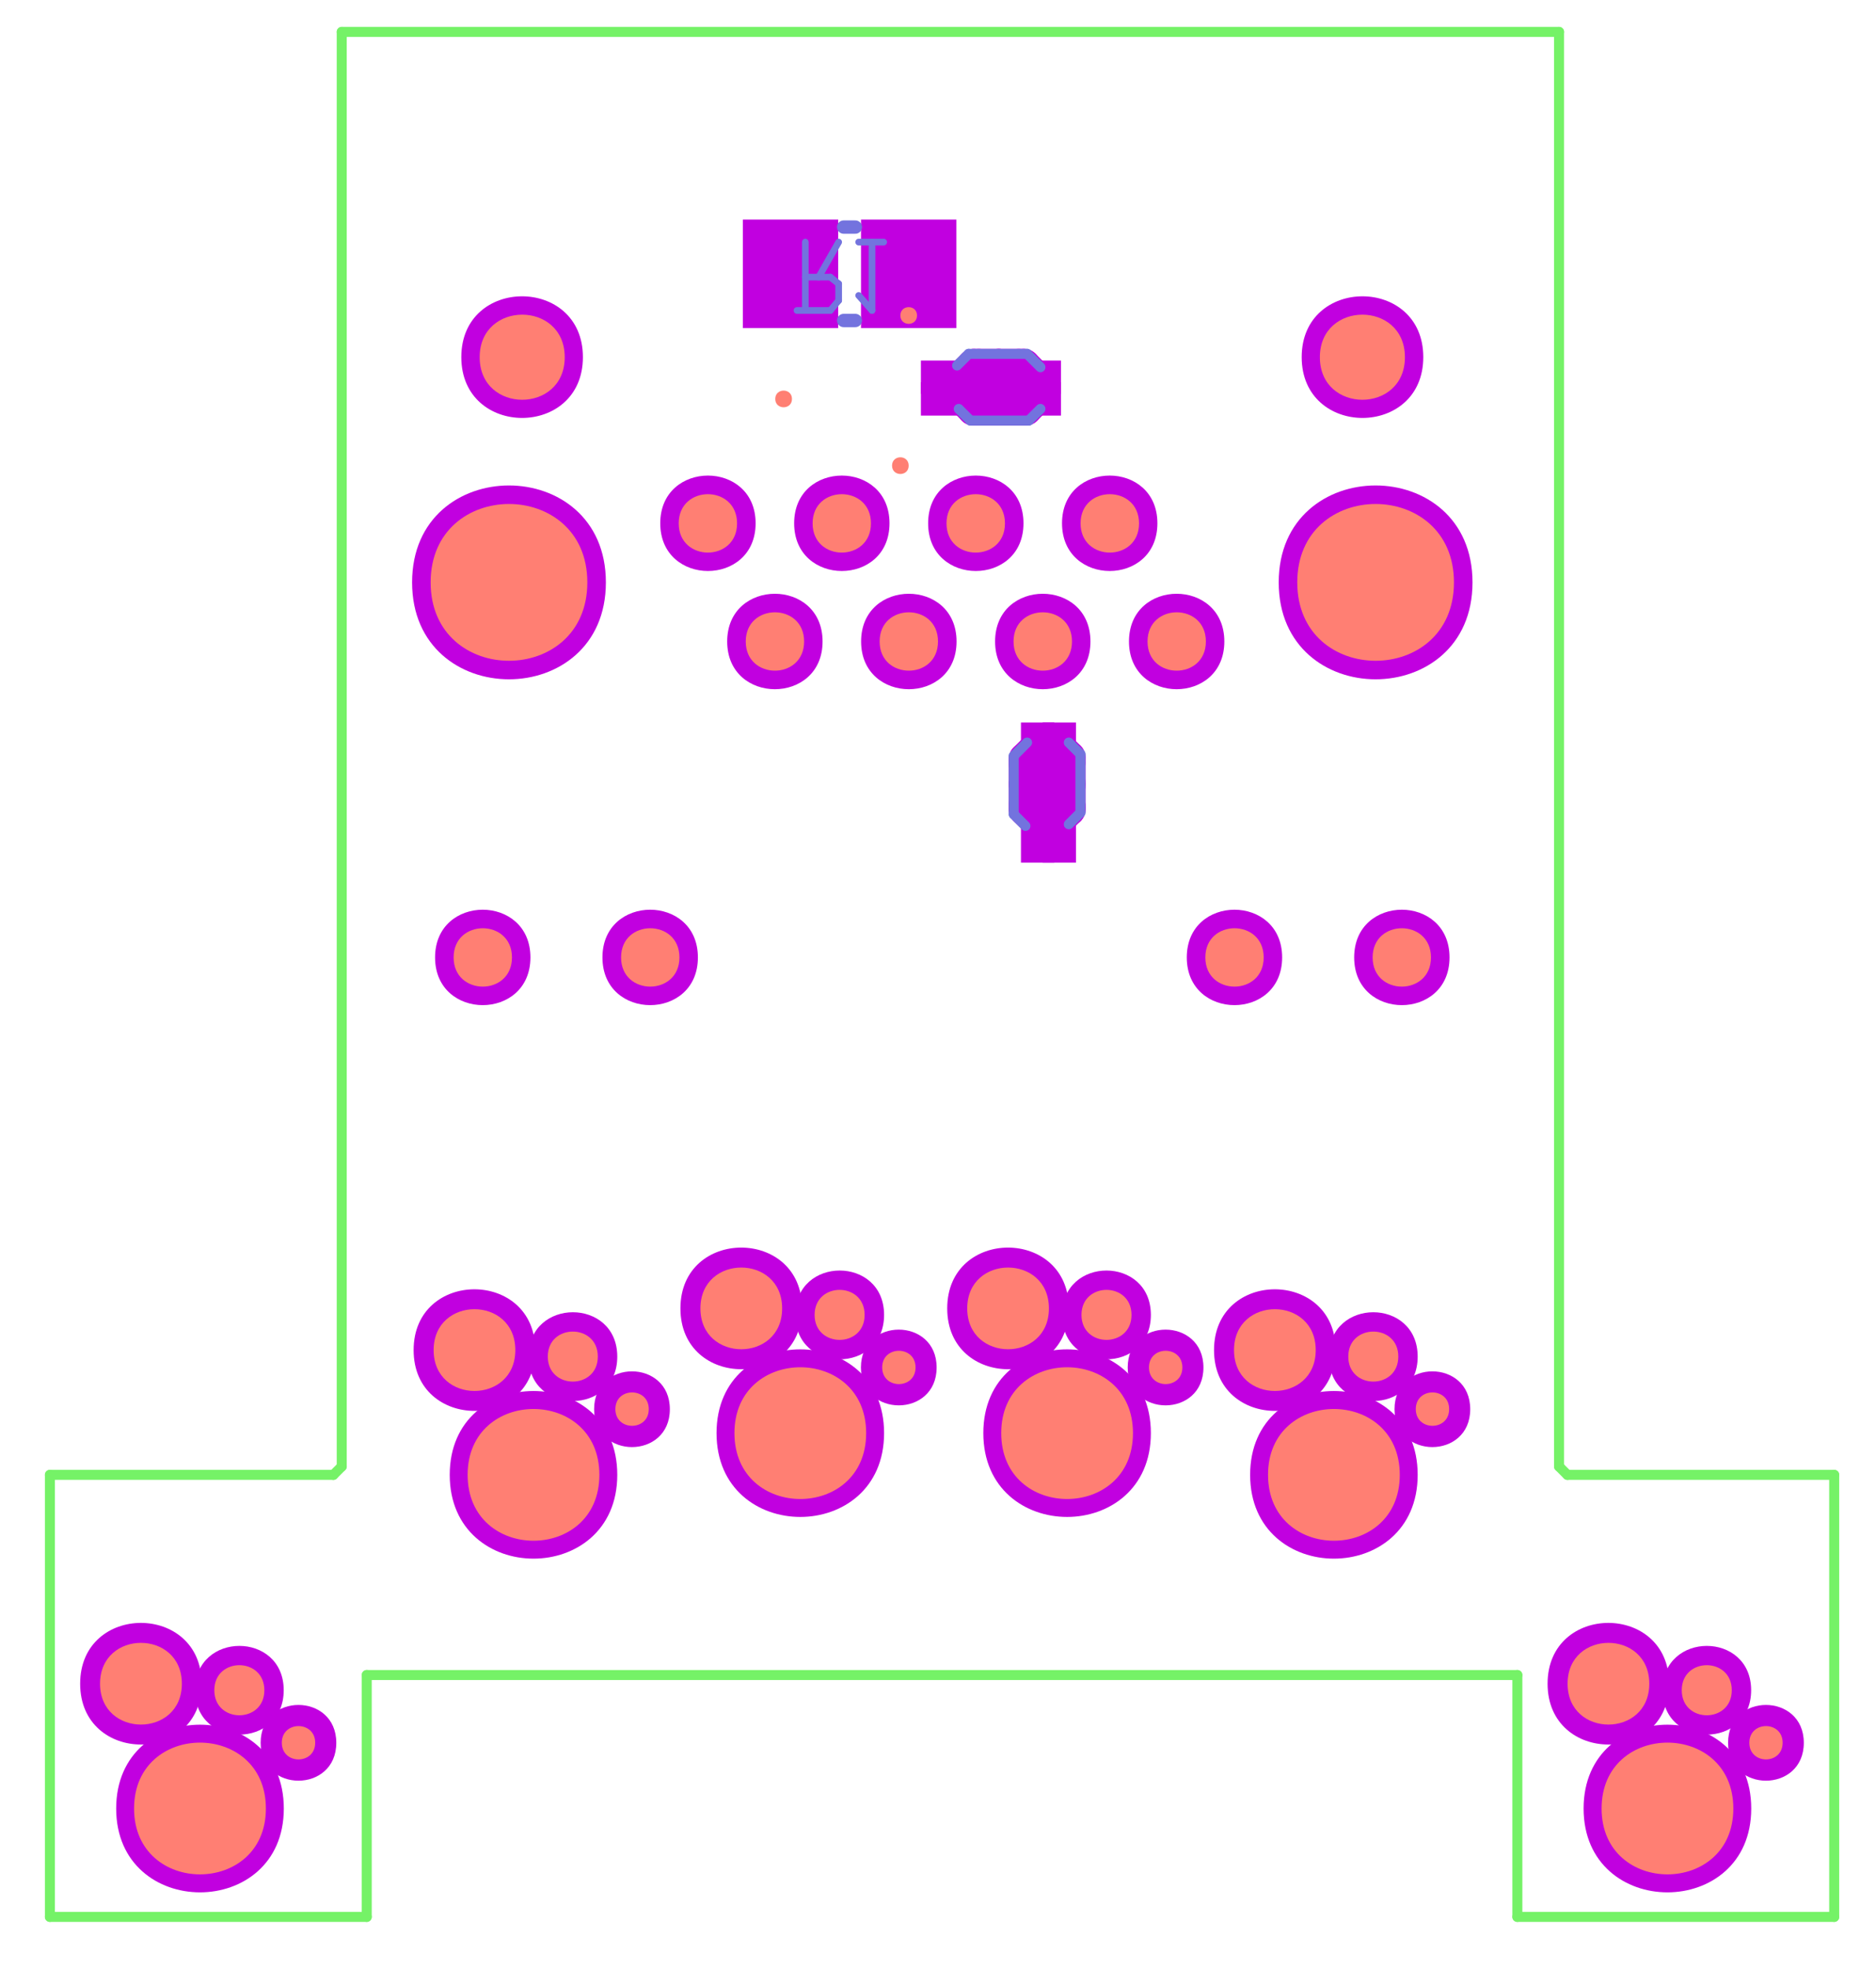 <?xml version="1.0" encoding="UTF-8"?>
<svg xmlns="http://www.w3.org/2000/svg" xmlns:xlink="http://www.w3.org/1999/xlink" width="81pt" height="85pt" viewBox="0 0 81 85" version="1.1">
<g id="surface1">
<path style="fill:none;stroke-width:0.006;stroke-linecap:round;stroke-linejoin:miter;stroke:rgb(45.882%,94.902%,40.392%);stroke-opacity:1;stroke-miterlimit:10;" d="M 1.015 1.265 L 0.285 1.265 " transform="matrix(72,0,0,-72,-5.765,92.457)"/>
<path style="fill:none;stroke-width:0.006;stroke-linecap:round;stroke-linejoin:miter;stroke:rgb(45.882%,94.902%,40.392%);stroke-opacity:1;stroke-miterlimit:10;" d="M 0.28 0.4 L 0.285 0.405 " transform="matrix(72,0,0,-72,-5.765,92.457)"/>
<path style="fill:none;stroke-width:0.006;stroke-linecap:round;stroke-linejoin:miter;stroke:rgb(45.882%,94.902%,40.392%);stroke-opacity:1;stroke-miterlimit:10;" d="M 0.285 0.405 L 0.285 1.265 " transform="matrix(72,0,0,-72,-5.765,92.457)"/>
<path style="fill:none;stroke-width:0.006;stroke-linecap:round;stroke-linejoin:miter;stroke:rgb(45.882%,94.902%,40.392%);stroke-opacity:1;stroke-miterlimit:10;" d="M 0.99 0.28 L 0.3 0.28 " transform="matrix(72,0,0,-72,-5.765,92.457)"/>
<path style="fill:none;stroke-width:0.006;stroke-linecap:round;stroke-linejoin:miter;stroke:rgb(45.882%,94.902%,40.392%);stroke-opacity:1;stroke-miterlimit:10;" d="M 1.015 1.265 L 1.015 0.405 " transform="matrix(72,0,0,-72,-5.765,92.457)"/>
<path style="fill:none;stroke-width:0.006;stroke-linecap:round;stroke-linejoin:miter;stroke:rgb(45.882%,94.902%,40.392%);stroke-opacity:1;stroke-miterlimit:10;" d="M 1.015 0.405 L 1.02 0.4 " transform="matrix(72,0,0,-72,-5.765,92.457)"/>
<path style="fill:none;stroke-width:0.006;stroke-linecap:round;stroke-linejoin:miter;stroke:rgb(45.882%,94.902%,40.392%);stroke-opacity:1;stroke-miterlimit:10;" d="M 1.02 0.4 L 1.18 0.4 " transform="matrix(72,0,0,-72,-5.765,92.457)"/>
<path style="fill:none;stroke-width:0.006;stroke-linecap:round;stroke-linejoin:miter;stroke:rgb(45.882%,94.902%,40.392%);stroke-opacity:1;stroke-miterlimit:10;" d="M 1.18 0.4 L 1.18 0.135 " transform="matrix(72,0,0,-72,-5.765,92.457)"/>
<path style="fill:none;stroke-width:0.006;stroke-linecap:round;stroke-linejoin:miter;stroke:rgb(45.882%,94.902%,40.392%);stroke-opacity:1;stroke-miterlimit:10;" d="M 0.99 0.135 L 0.99 0.28 " transform="matrix(72,0,0,-72,-5.765,92.457)"/>
<path style="fill:none;stroke-width:0.006;stroke-linecap:round;stroke-linejoin:miter;stroke:rgb(45.882%,94.902%,40.392%);stroke-opacity:1;stroke-miterlimit:10;" d="M 0.28 0.4 L 0.11 0.4 " transform="matrix(72,0,0,-72,-5.765,92.457)"/>
<path style="fill:none;stroke-width:0.006;stroke-linecap:round;stroke-linejoin:miter;stroke:rgb(45.882%,94.902%,40.392%);stroke-opacity:1;stroke-miterlimit:10;" d="M 0.11 0.4 L 0.11 0.135 " transform="matrix(72,0,0,-72,-5.765,92.457)"/>
<path style="fill:none;stroke-width:0.006;stroke-linecap:round;stroke-linejoin:miter;stroke:rgb(45.882%,94.902%,40.392%);stroke-opacity:1;stroke-miterlimit:10;" d="M 0.11 0.135 L 0.3 0.135 " transform="matrix(72,0,0,-72,-5.765,92.457)"/>
<path style="fill:none;stroke-width:0.006;stroke-linecap:round;stroke-linejoin:miter;stroke:rgb(45.882%,94.902%,40.392%);stroke-opacity:1;stroke-miterlimit:10;" d="M 1.18 0.135 L 0.99 0.135 " transform="matrix(72,0,0,-72,-5.765,92.457)"/>
<path style="fill:none;stroke-width:0.006;stroke-linecap:round;stroke-linejoin:miter;stroke:rgb(45.882%,94.902%,40.392%);stroke-opacity:1;stroke-miterlimit:10;" d="M 0.3 0.135 L 0.3 0.28 " transform="matrix(72,0,0,-72,-5.765,92.457)"/>
<path style=" stroke:none;fill-rule:evenodd;fill:rgb(75.686%,0%,87.843%);fill-opacity:1;" d="M 12.254 78.059 C 12.254 73.234 5.016 73.234 5.016 78.059 C 5.016 82.883 12.254 82.883 12.254 78.059 "/>
<path style=" stroke:none;fill-rule:evenodd;fill:rgb(75.686%,0%,87.843%);fill-opacity:1;" d="M 8.707 72.672 C 8.707 69.172 3.461 69.172 3.461 72.672 C 3.461 76.172 8.707 76.172 8.707 72.672 "/>
<path style=" stroke:none;fill-rule:evenodd;fill:rgb(75.686%,0%,87.843%);fill-opacity:1;" d="M 12.25 72.953 C 12.25 70.402 8.422 70.402 8.422 72.953 C 8.422 75.508 12.25 75.508 12.25 72.953 "/>
<path style=" stroke:none;fill-rule:evenodd;fill:rgb(75.686%,0%,87.843%);fill-opacity:1;" d="M 14.52 75.223 C 14.52 73.043 11.254 73.043 11.254 75.223 C 11.254 77.402 14.52 77.402 14.52 75.223 "/>
<path style=" stroke:none;fill-rule:evenodd;fill:rgb(75.686%,0%,87.843%);fill-opacity:1;" d="M 75.613 78.059 C 75.613 73.234 68.375 73.234 68.375 78.059 C 68.375 82.883 75.613 82.883 75.613 78.059 "/>
<path style=" stroke:none;fill-rule:evenodd;fill:rgb(75.686%,0%,87.843%);fill-opacity:1;" d="M 72.066 72.672 C 72.066 69.172 66.82 69.172 66.82 72.672 C 66.82 76.172 72.066 76.172 72.066 72.672 "/>
<path style=" stroke:none;fill-rule:evenodd;fill:rgb(75.686%,0%,87.843%);fill-opacity:1;" d="M 75.609 72.953 C 75.609 70.402 71.781 70.402 71.781 72.953 C 71.781 75.508 75.609 75.508 75.609 72.953 "/>
<path style=" stroke:none;fill-rule:evenodd;fill:rgb(75.686%,0%,87.843%);fill-opacity:1;" d="M 77.883 75.223 C 77.883 73.043 74.613 73.043 74.613 75.223 C 74.613 77.402 77.883 77.402 77.883 75.223 "/>
<path style=" stroke:none;fill-rule:evenodd;fill:rgb(75.686%,0%,87.843%);fill-opacity:1;" d="M 49.691 61.855 C 49.691 57.035 42.457 57.035 42.457 61.855 C 42.457 66.68 49.691 66.68 49.691 61.855 "/>
<path style=" stroke:none;fill-rule:evenodd;fill:rgb(75.686%,0%,87.843%);fill-opacity:1;" d="M 61.211 63.656 C 61.211 58.832 53.977 58.832 53.977 63.656 C 53.977 68.48 61.211 68.48 61.211 63.656 "/>
<path style=" stroke:none;fill-rule:evenodd;fill:rgb(75.686%,0%,87.843%);fill-opacity:1;" d="M 63.48 60.824 C 63.48 58.645 60.211 58.645 60.211 60.824 C 60.211 63.004 63.48 63.004 63.48 60.824 "/>
<path style=" stroke:none;fill-rule:evenodd;fill:rgb(75.686%,0%,87.843%);fill-opacity:1;" d="M 38.172 61.855 C 38.172 57.035 30.938 57.035 30.938 61.855 C 30.938 66.68 38.172 66.68 38.172 61.855 "/>
<path style=" stroke:none;fill-rule:evenodd;fill:rgb(75.686%,0%,87.843%);fill-opacity:1;" d="M 26.652 63.656 C 26.652 58.832 19.418 58.832 19.418 63.656 C 19.418 68.48 26.652 68.48 26.652 63.656 "/>
<path style=" stroke:none;fill-rule:evenodd;fill:rgb(75.686%,0%,87.843%);fill-opacity:1;" d="M 28.922 60.824 C 28.922 58.645 25.652 58.645 25.652 60.824 C 25.652 63.004 28.922 63.004 28.922 60.824 "/>
<path style=" stroke:none;fill-rule:evenodd;fill:rgb(75.686%,0%,87.843%);fill-opacity:1;" d="M 49.691 56.754 C 49.691 54.199 45.859 54.199 45.859 56.754 C 45.859 59.309 49.691 59.309 49.691 56.754 "/>
<path style=" stroke:none;fill-rule:evenodd;fill:rgb(75.686%,0%,87.843%);fill-opacity:1;" d="M 51.961 59.023 C 51.961 56.844 48.691 56.844 48.691 59.023 C 48.691 61.203 51.961 61.203 51.961 59.023 "/>
<path style=" stroke:none;fill-rule:evenodd;fill:rgb(75.686%,0%,87.843%);fill-opacity:1;" d="M 57.668 58.273 C 57.668 54.773 52.418 54.773 52.418 58.273 C 52.418 61.77 57.668 61.77 57.668 58.273 "/>
<path style=" stroke:none;fill-rule:evenodd;fill:rgb(75.686%,0%,87.843%);fill-opacity:1;" d="M 61.211 58.555 C 61.211 56 57.379 56 57.379 58.555 C 57.379 61.109 61.211 61.109 61.211 58.555 "/>
<path style=" stroke:none;fill-rule:evenodd;fill:rgb(75.686%,0%,87.843%);fill-opacity:1;" d="M 46.148 56.473 C 46.148 52.973 40.898 52.973 40.898 56.473 C 40.898 59.973 46.148 59.973 46.148 56.473 "/>
<path style=" stroke:none;fill-rule:evenodd;fill:rgb(75.686%,0%,87.843%);fill-opacity:1;" d="M 34.629 56.473 C 34.629 52.973 29.379 52.973 29.379 56.473 C 29.379 59.973 34.629 59.973 34.629 56.473 "/>
<path style=" stroke:none;fill-rule:evenodd;fill:rgb(75.686%,0%,87.843%);fill-opacity:1;" d="M 38.172 56.754 C 38.172 54.199 34.34 54.199 34.34 56.754 C 34.34 59.309 38.172 59.309 38.172 56.754 "/>
<path style=" stroke:none;fill-rule:evenodd;fill:rgb(75.686%,0%,87.843%);fill-opacity:1;" d="M 40.441 59.023 C 40.441 56.844 37.172 56.844 37.172 59.023 C 37.172 61.203 40.441 61.203 40.441 59.023 "/>
<path style=" stroke:none;fill-rule:evenodd;fill:rgb(75.686%,0%,87.843%);fill-opacity:1;" d="M 23.109 58.273 C 23.109 54.773 17.859 54.773 17.859 58.273 C 17.859 61.77 23.109 61.77 23.109 58.273 "/>
<path style=" stroke:none;fill-rule:evenodd;fill:rgb(75.686%,0%,87.843%);fill-opacity:1;" d="M 26.652 58.555 C 26.652 56 22.82 56 22.82 58.555 C 22.82 61.109 26.652 61.109 26.652 58.555 "/>
<path style=" stroke:none;fill-rule:evenodd;fill:rgb(75.686%,0%,87.843%);fill-opacity:1;" d="M 55.359 41.324 C 55.359 38.578 51.242 38.578 51.242 41.324 C 51.242 44.07 55.359 44.07 55.359 41.324 "/>
<path style=" stroke:none;fill-rule:evenodd;fill:rgb(75.686%,0%,87.843%);fill-opacity:1;" d="M 62.586 41.324 C 62.586 38.578 58.469 38.578 58.469 41.324 C 58.469 44.07 62.586 44.07 62.586 41.324 "/>
<path style=" stroke:none;fill-rule:evenodd;fill:rgb(75.686%,0%,87.843%);fill-opacity:1;" d="M 61.453 15.414 C 61.453 11.914 56.203 11.914 56.203 15.414 C 56.203 18.914 61.453 18.914 61.453 15.414 "/>
<path style=" stroke:none;fill-rule:evenodd;fill:rgb(75.686%,0%,87.843%);fill-opacity:1;" d="M 25.168 15.414 C 25.168 11.914 19.918 11.914 19.918 15.414 C 19.918 18.914 25.168 18.914 25.168 15.414 "/>
<path style=" stroke:none;fill-rule:evenodd;fill:rgb(75.686%,0%,87.843%);fill-opacity:1;" d="M 26.16 25.137 C 26.16 19.559 17.793 19.559 17.793 25.137 C 17.793 30.715 26.16 30.715 26.16 25.137 "/>
<path style=" stroke:none;fill-rule:evenodd;fill:rgb(75.686%,0%,87.843%);fill-opacity:1;" d="M 22.902 41.324 C 22.902 38.578 18.785 38.578 18.785 41.324 C 18.785 44.07 22.902 44.07 22.902 41.324 "/>
<path style=" stroke:none;fill-rule:evenodd;fill:rgb(75.686%,0%,87.843%);fill-opacity:1;" d="M 30.133 41.324 C 30.133 38.578 26.012 38.578 26.012 41.324 C 26.012 44.07 30.133 44.07 30.133 41.324 "/>
<path style=" stroke:none;fill-rule:evenodd;fill:rgb(75.686%,0%,87.843%);fill-opacity:1;" d="M 63.578 25.137 C 63.578 19.559 55.211 19.559 55.211 25.137 C 55.211 30.715 63.578 30.715 63.578 25.137 "/>
<path style=" stroke:none;fill-rule:evenodd;fill:rgb(75.686%,0%,87.843%);fill-opacity:1;" d="M 49.973 22.586 C 49.973 19.84 45.855 19.84 45.855 22.586 C 45.855 25.332 49.973 25.332 49.973 22.586 "/>
<path style=" stroke:none;fill-rule:evenodd;fill:rgb(75.686%,0%,87.843%);fill-opacity:1;" d="M 52.863 27.688 C 52.863 24.941 48.746 24.941 48.746 27.688 C 48.746 30.434 52.863 30.434 52.863 27.688 "/>
<path style=" stroke:none;fill-rule:evenodd;fill:rgb(75.686%,0%,87.843%);fill-opacity:1;" d="M 44.191 22.586 C 44.191 19.84 40.074 19.84 40.074 22.586 C 40.074 25.332 44.191 25.332 44.191 22.586 "/>
<path style=" stroke:none;fill-rule:evenodd;fill:rgb(75.686%,0%,87.843%);fill-opacity:1;" d="M 38.406 22.586 C 38.406 19.84 34.289 19.84 34.289 22.586 C 34.289 25.332 38.406 25.332 38.406 22.586 "/>
<path style=" stroke:none;fill-rule:evenodd;fill:rgb(75.686%,0%,87.843%);fill-opacity:1;" d="M 32.625 22.586 C 32.625 19.84 28.508 19.84 28.508 22.586 C 28.508 25.332 32.625 25.332 32.625 22.586 "/>
<path style=" stroke:none;fill-rule:evenodd;fill:rgb(75.686%,0%,87.843%);fill-opacity:1;" d="M 41.301 27.688 C 41.301 24.941 37.18 24.941 37.18 27.688 C 37.18 30.434 41.301 30.434 41.301 27.688 "/>
<path style=" stroke:none;fill-rule:evenodd;fill:rgb(75.686%,0%,87.843%);fill-opacity:1;" d="M 35.516 27.688 C 35.516 24.941 31.398 24.941 31.398 27.688 C 31.398 30.434 35.516 30.434 35.516 27.688 "/>
<path style=" stroke:none;fill-rule:evenodd;fill:rgb(75.686%,0%,87.843%);fill-opacity:1;" d="M 47.082 27.688 C 47.082 24.941 42.965 24.941 42.965 27.688 C 42.965 30.434 47.082 30.434 47.082 27.688 "/>
<path style=" stroke:none;fill-rule:evenodd;fill:rgb(75.686%,0%,87.843%);fill-opacity:1;" d="M 36.191 9.477 L 32.074 9.477 L 32.074 14.16 L 36.191 14.16 Z M 36.191 9.477 "/>
<path style=" stroke:none;fill-rule:evenodd;fill:rgb(75.686%,0%,87.843%);fill-opacity:1;" d="M 41.293 9.477 L 37.176 9.477 L 37.176 14.16 L 41.293 14.16 Z M 41.293 9.477 "/>
<path style="fill:none;stroke-width:0.02;stroke-linecap:round;stroke-linejoin:miter;stroke:rgb(75.686%,0%,87.843%);stroke-opacity:1;stroke-miterlimit:10;" d="M 0.664 1.065 L 0.694 1.065 " transform="matrix(72,0,0,-72,-5.765,92.457)"/>
<path style="fill:none;stroke-width:0.02;stroke-linecap:round;stroke-linejoin:miter;stroke:rgb(75.686%,0%,87.843%);stroke-opacity:1;stroke-miterlimit:10;" d="M 0.694 1.065 L 0.701 1.058 " transform="matrix(72,0,0,-72,-5.765,92.457)"/>
<path style=" stroke:none;fill-rule:evenodd;fill:rgb(75.686%,0%,87.843%);fill-opacity:1;" d="M 44.008 15.562 L 44.008 17 L 45.809 17 L 45.809 15.562 Z M 44.008 15.562 "/>
<path style="fill:none;stroke-width:0.02;stroke-linecap:round;stroke-linejoin:miter;stroke:rgb(75.686%,0%,87.843%);stroke-opacity:1;stroke-miterlimit:10;" d="M 0.685 1.059 L 0.691 1.065 " transform="matrix(72,0,0,-72,-5.765,92.457)"/>
<path style="fill:none;stroke-width:0.02;stroke-linecap:round;stroke-linejoin:miter;stroke:rgb(75.686%,0%,87.843%);stroke-opacity:1;stroke-miterlimit:10;" d="M 0.679 1.065 L 0.685 1.059 " transform="matrix(72,0,0,-72,-5.765,92.457)"/>
<path style="fill:none;stroke-width:0.02;stroke-linecap:round;stroke-linejoin:miter;stroke:rgb(75.686%,0%,87.843%);stroke-opacity:1;stroke-miterlimit:10;" d="M 0.657 1.058 L 0.664 1.065 " transform="matrix(72,0,0,-72,-5.765,92.457)"/>
<path style=" stroke:none;fill-rule:evenodd;fill:rgb(75.686%,0%,87.843%);fill-opacity:1;" d="M 39.762 15.562 L 39.762 17 L 42.281 17 L 42.281 15.562 Z M 39.762 15.562 "/>
<path style="fill:none;stroke-width:0.02;stroke-linecap:round;stroke-linejoin:miter;stroke:rgb(75.686%,0%,87.843%);stroke-opacity:1;stroke-miterlimit:10;" d="M 0.667 1.065 L 0.673 1.059 " transform="matrix(72,0,0,-72,-5.765,92.457)"/>
<path style="fill:none;stroke-width:0.02;stroke-linecap:round;stroke-linejoin:miter;stroke:rgb(75.686%,0%,87.843%);stroke-opacity:1;stroke-miterlimit:10;" d="M 0.673 1.059 L 0.679 1.065 " transform="matrix(72,0,0,-72,-5.765,92.457)"/>
<path style="fill:none;stroke-width:0.02;stroke-linecap:round;stroke-linejoin:miter;stroke:rgb(75.686%,0%,87.843%);stroke-opacity:1;stroke-miterlimit:10;" d="M 0.664 1.039 L 0.695 1.039 " transform="matrix(72,0,0,-72,-5.765,92.457)"/>
<path style="fill:none;stroke-width:0.02;stroke-linecap:round;stroke-linejoin:miter;stroke:rgb(75.686%,0%,87.843%);stroke-opacity:1;stroke-miterlimit:10;" d="M 0.664 1.039 L 0.666 1.039 " transform="matrix(72,0,0,-72,-5.765,92.457)"/>
<path style="fill:none;stroke-width:0.02;stroke-linecap:round;stroke-linejoin:miter;stroke:rgb(75.686%,0%,87.843%);stroke-opacity:1;stroke-miterlimit:10;" d="M 0.695 1.039 L 0.701 1.045 " transform="matrix(72,0,0,-72,-5.765,92.457)"/>
<path style=" stroke:none;fill-rule:evenodd;fill:rgb(75.686%,0%,87.843%);fill-opacity:1;" d="M 44.008 16.496 L 44.008 17.938 L 45.809 17.938 L 45.809 16.496 Z M 44.008 16.496 "/>
<path style="fill:none;stroke-width:0.02;stroke-linecap:round;stroke-linejoin:miter;stroke:rgb(75.686%,0%,87.843%);stroke-opacity:1;stroke-miterlimit:10;" d="M 0.658 1.045 L 0.664 1.039 " transform="matrix(72,0,0,-72,-5.765,92.457)"/>
<path style=" stroke:none;fill-rule:evenodd;fill:rgb(75.686%,0%,87.843%);fill-opacity:1;" d="M 39.762 16.496 L 39.762 17.938 L 42.352 17.938 L 42.352 16.496 Z M 39.762 16.496 "/>
<path style="fill:none;stroke-width:0.02;stroke-linecap:round;stroke-linejoin:miter;stroke:rgb(75.686%,0%,87.843%);stroke-opacity:1;stroke-miterlimit:10;" d="M 0.666 1.039 L 0.673 1.046 " transform="matrix(72,0,0,-72,-5.765,92.457)"/>
<path style="fill:none;stroke-width:0.02;stroke-linecap:round;stroke-linejoin:miter;stroke:rgb(75.686%,0%,87.843%);stroke-opacity:1;stroke-miterlimit:10;" d="M 0.673 1.046 L 0.68 1.039 " transform="matrix(72,0,0,-72,-5.765,92.457)"/>
<path style="fill:none;stroke-width:0.02;stroke-linecap:round;stroke-linejoin:miter;stroke:rgb(75.686%,0%,87.843%);stroke-opacity:1;stroke-miterlimit:10;" d="M 0.678 1.039 L 0.685 1.046 " transform="matrix(72,0,0,-72,-5.765,92.457)"/>
<path style="fill:none;stroke-width:0.02;stroke-linecap:round;stroke-linejoin:miter;stroke:rgb(75.686%,0%,87.843%);stroke-opacity:1;stroke-miterlimit:10;" d="M 0.685 1.046 L 0.692 1.039 " transform="matrix(72,0,0,-72,-5.765,92.457)"/>
<path style="fill:none;stroke-width:0.02;stroke-linecap:round;stroke-linejoin:miter;stroke:rgb(75.686%,0%,87.843%);stroke-opacity:1;stroke-miterlimit:10;" d="M 0.695 0.829 L 0.695 0.799 " transform="matrix(72,0,0,-72,-5.765,92.457)"/>
<path style="fill:none;stroke-width:0.02;stroke-linecap:round;stroke-linejoin:miter;stroke:rgb(75.686%,0%,87.843%);stroke-opacity:1;stroke-miterlimit:10;" d="M 0.695 0.829 L 0.702 0.836 " transform="matrix(72,0,0,-72,-5.765,92.457)"/>
<path style=" stroke:none;fill-rule:evenodd;fill:rgb(75.686%,0%,87.843%);fill-opacity:1;" d="M 45.52 31.184 L 44.082 31.184 L 44.082 32.984 L 45.52 32.984 Z M 45.52 31.184 "/>
<path style="fill:none;stroke-width:0.02;stroke-linecap:round;stroke-linejoin:miter;stroke:rgb(75.686%,0%,87.843%);stroke-opacity:1;stroke-miterlimit:10;" d="M 0.695 0.826 L 0.701 0.82 " transform="matrix(72,0,0,-72,-5.765,92.457)"/>
<path style="fill:none;stroke-width:0.02;stroke-linecap:round;stroke-linejoin:miter;stroke:rgb(75.686%,0%,87.843%);stroke-opacity:1;stroke-miterlimit:10;" d="M 0.695 0.814 L 0.701 0.82 " transform="matrix(72,0,0,-72,-5.765,92.457)"/>
<path style="fill:none;stroke-width:0.02;stroke-linecap:round;stroke-linejoin:miter;stroke:rgb(75.686%,0%,87.843%);stroke-opacity:1;stroke-miterlimit:10;" d="M 0.695 0.799 L 0.702 0.792 " transform="matrix(72,0,0,-72,-5.765,92.457)"/>
<path style=" stroke:none;fill-rule:evenodd;fill:rgb(75.686%,0%,87.843%);fill-opacity:1;" d="M 45.52 34.715 L 44.082 34.715 L 44.082 37.234 L 45.52 37.234 Z M 45.52 34.715 "/>
<path style="fill:none;stroke-width:0.02;stroke-linecap:round;stroke-linejoin:miter;stroke:rgb(75.686%,0%,87.843%);stroke-opacity:1;stroke-miterlimit:10;" d="M 0.695 0.802 L 0.701 0.808 " transform="matrix(72,0,0,-72,-5.765,92.457)"/>
<path style="fill:none;stroke-width:0.02;stroke-linecap:round;stroke-linejoin:miter;stroke:rgb(75.686%,0%,87.843%);stroke-opacity:1;stroke-miterlimit:10;" d="M 0.695 0.814 L 0.701 0.808 " transform="matrix(72,0,0,-72,-5.765,92.457)"/>
<path style="fill:none;stroke-width:0.02;stroke-linecap:round;stroke-linejoin:miter;stroke:rgb(75.686%,0%,87.843%);stroke-opacity:1;stroke-miterlimit:10;" d="M 0.721 0.83 L 0.721 0.799 " transform="matrix(72,0,0,-72,-5.765,92.457)"/>
<path style="fill:none;stroke-width:0.02;stroke-linecap:round;stroke-linejoin:miter;stroke:rgb(75.686%,0%,87.843%);stroke-opacity:1;stroke-miterlimit:10;" d="M 0.721 0.801 L 0.721 0.799 " transform="matrix(72,0,0,-72,-5.765,92.457)"/>
<path style="fill:none;stroke-width:0.02;stroke-linecap:round;stroke-linejoin:miter;stroke:rgb(75.686%,0%,87.843%);stroke-opacity:1;stroke-miterlimit:10;" d="M 0.715 0.836 L 0.721 0.83 " transform="matrix(72,0,0,-72,-5.765,92.457)"/>
<path style=" stroke:none;fill-rule:evenodd;fill:rgb(75.686%,0%,87.843%);fill-opacity:1;" d="M 46.457 31.184 L 45.016 31.184 L 45.016 32.984 L 46.457 32.984 Z M 46.457 31.184 "/>
<path style="fill:none;stroke-width:0.02;stroke-linecap:round;stroke-linejoin:miter;stroke:rgb(75.686%,0%,87.843%);stroke-opacity:1;stroke-miterlimit:10;" d="M 0.715 0.793 L 0.721 0.799 " transform="matrix(72,0,0,-72,-5.765,92.457)"/>
<path style=" stroke:none;fill-rule:evenodd;fill:rgb(75.686%,0%,87.843%);fill-opacity:1;" d="M 46.457 34.641 L 45.016 34.641 L 45.016 37.234 L 46.457 37.234 Z M 46.457 34.641 "/>
<path style="fill:none;stroke-width:0.02;stroke-linecap:round;stroke-linejoin:miter;stroke:rgb(75.686%,0%,87.843%);stroke-opacity:1;stroke-miterlimit:10;" d="M 0.714 0.808 L 0.721 0.801 " transform="matrix(72,0,0,-72,-5.765,92.457)"/>
<path style="fill:none;stroke-width:0.02;stroke-linecap:round;stroke-linejoin:miter;stroke:rgb(75.686%,0%,87.843%);stroke-opacity:1;stroke-miterlimit:10;" d="M 0.714 0.808 L 0.721 0.815 " transform="matrix(72,0,0,-72,-5.765,92.457)"/>
<path style="fill:none;stroke-width:0.02;stroke-linecap:round;stroke-linejoin:miter;stroke:rgb(75.686%,0%,87.843%);stroke-opacity:1;stroke-miterlimit:10;" d="M 0.714 0.82 L 0.721 0.813 " transform="matrix(72,0,0,-72,-5.765,92.457)"/>
<path style="fill:none;stroke-width:0.02;stroke-linecap:round;stroke-linejoin:miter;stroke:rgb(75.686%,0%,87.843%);stroke-opacity:1;stroke-miterlimit:10;" d="M 0.714 0.82 L 0.721 0.827 " transform="matrix(72,0,0,-72,-5.765,92.457)"/>
<path style=" stroke:none;fill-rule:evenodd;fill:rgb(100%,49.804%,45.098%);fill-opacity:1;" d="M 34.195 17.219 C 34.195 16.738 33.473 16.738 33.473 17.219 C 33.473 17.699 34.195 17.699 34.195 17.219 "/>
<path style=" stroke:none;fill-rule:evenodd;fill:rgb(100%,49.804%,45.098%);fill-opacity:1;" d="M 39.234 20.098 C 39.234 19.617 38.516 19.617 38.516 20.098 C 38.516 20.578 39.234 20.578 39.234 20.098 "/>
<path style=" stroke:none;fill-rule:evenodd;fill:rgb(100%,49.804%,45.098%);fill-opacity:1;" d="M 39.594 13.617 C 39.594 13.137 38.875 13.137 38.875 13.617 C 38.875 14.098 39.594 14.098 39.594 13.617 "/>
<path style=" stroke:none;fill-rule:evenodd;fill:rgb(100%,49.804%,45.098%);fill-opacity:1;" d="M 13.609 75.219 C 13.609 74.262 12.168 74.262 12.168 75.219 C 12.168 76.18 13.609 76.18 13.609 75.219 "/>
<path style=" stroke:none;fill-rule:evenodd;fill:rgb(100%,49.804%,45.098%);fill-opacity:1;" d="M 28.012 60.82 C 28.012 59.859 26.57 59.859 26.57 60.82 C 26.57 61.781 28.012 61.781 28.012 60.82 "/>
<path style=" stroke:none;fill-rule:evenodd;fill:rgb(100%,49.804%,45.098%);fill-opacity:1;" d="M 39.531 59.02 C 39.531 58.062 38.09 58.062 38.09 59.02 C 38.09 59.98 39.531 59.98 39.531 59.02 "/>
<path style=" stroke:none;fill-rule:evenodd;fill:rgb(100%,49.804%,45.098%);fill-opacity:1;" d="M 51.051 59.02 C 51.051 58.062 49.609 58.062 49.609 59.02 C 49.609 59.98 51.051 59.98 51.051 59.02 "/>
<path style=" stroke:none;fill-rule:evenodd;fill:rgb(100%,49.804%,45.098%);fill-opacity:1;" d="M 62.57 60.82 C 62.57 59.859 61.129 59.859 61.129 60.82 C 61.129 61.781 62.57 61.781 62.57 60.82 "/>
<path style=" stroke:none;fill-rule:evenodd;fill:rgb(100%,49.804%,45.098%);fill-opacity:1;" d="M 76.969 75.219 C 76.969 74.262 75.531 74.262 75.531 75.219 C 75.531 76.18 76.969 76.18 76.969 75.219 "/>
<path style=" stroke:none;fill-rule:evenodd;fill:rgb(100%,49.804%,45.098%);fill-opacity:1;" d="M 11.414 72.953 C 11.414 71.512 9.254 71.512 9.254 72.953 C 9.254 74.395 11.414 74.395 11.414 72.953 "/>
<path style=" stroke:none;fill-rule:evenodd;fill:rgb(100%,49.804%,45.098%);fill-opacity:1;" d="M 25.812 58.551 C 25.812 57.113 23.652 57.113 23.652 58.551 C 23.652 59.992 25.812 59.992 25.812 58.551 "/>
<path style=" stroke:none;fill-rule:evenodd;fill:rgb(100%,49.804%,45.098%);fill-opacity:1;" d="M 37.332 56.754 C 37.332 55.312 35.172 55.312 35.172 56.754 C 35.172 58.191 37.332 58.191 37.332 56.754 "/>
<path style=" stroke:none;fill-rule:evenodd;fill:rgb(100%,49.804%,45.098%);fill-opacity:1;" d="M 48.855 56.754 C 48.855 55.312 46.695 55.312 46.695 56.754 C 46.695 58.191 48.855 58.191 48.855 56.754 "/>
<path style=" stroke:none;fill-rule:evenodd;fill:rgb(100%,49.804%,45.098%);fill-opacity:1;" d="M 60.375 58.551 C 60.375 57.113 58.215 57.113 58.215 58.551 C 58.215 59.992 60.375 59.992 60.375 58.551 "/>
<path style=" stroke:none;fill-rule:evenodd;fill:rgb(100%,49.804%,45.098%);fill-opacity:1;" d="M 74.773 72.953 C 74.773 71.512 72.613 71.512 72.613 72.953 C 72.613 74.395 74.773 74.395 74.773 72.953 "/>
<path style=" stroke:none;fill-rule:evenodd;fill:rgb(100%,49.804%,45.098%);fill-opacity:1;" d="M 22.105 41.324 C 22.105 39.645 19.586 39.645 19.586 41.324 C 19.586 43.004 22.105 43.004 22.105 41.324 "/>
<path style=" stroke:none;fill-rule:evenodd;fill:rgb(100%,49.804%,45.098%);fill-opacity:1;" d="M 29.336 41.324 C 29.336 39.645 26.816 39.645 26.816 41.324 C 26.816 43.004 29.336 43.004 29.336 41.324 "/>
<path style=" stroke:none;fill-rule:evenodd;fill:rgb(100%,49.804%,45.098%);fill-opacity:1;" d="M 31.824 22.59 C 31.824 20.91 29.305 20.91 29.305 22.59 C 29.305 24.27 31.824 24.27 31.824 22.59 "/>
<path style=" stroke:none;fill-rule:evenodd;fill:rgb(100%,49.804%,45.098%);fill-opacity:1;" d="M 34.719 27.688 C 34.719 26.008 32.199 26.008 32.199 27.688 C 32.199 29.367 34.719 29.367 34.719 27.688 "/>
<path style=" stroke:none;fill-rule:evenodd;fill:rgb(100%,49.804%,45.098%);fill-opacity:1;" d="M 37.605 22.59 C 37.605 20.91 35.086 20.91 35.086 22.59 C 35.086 24.27 37.605 24.27 37.605 22.59 "/>
<path style=" stroke:none;fill-rule:evenodd;fill:rgb(100%,49.804%,45.098%);fill-opacity:1;" d="M 40.5 27.688 C 40.5 26.008 37.98 26.008 37.98 27.688 C 37.98 29.367 40.5 29.367 40.5 27.688 "/>
<path style=" stroke:none;fill-rule:evenodd;fill:rgb(100%,49.804%,45.098%);fill-opacity:1;" d="M 43.391 22.59 C 43.391 20.91 40.867 20.91 40.867 22.59 C 40.867 24.27 43.391 24.27 43.391 22.59 "/>
<path style=" stroke:none;fill-rule:evenodd;fill:rgb(100%,49.804%,45.098%);fill-opacity:1;" d="M 46.285 27.688 C 46.285 26.008 43.762 26.008 43.762 27.688 C 43.762 29.367 46.285 29.367 46.285 27.688 "/>
<path style=" stroke:none;fill-rule:evenodd;fill:rgb(100%,49.804%,45.098%);fill-opacity:1;" d="M 49.18 22.59 C 49.18 20.91 46.656 20.91 46.656 22.59 C 46.656 24.27 49.18 24.27 49.18 22.59 "/>
<path style=" stroke:none;fill-rule:evenodd;fill:rgb(100%,49.804%,45.098%);fill-opacity:1;" d="M 52.066 27.688 C 52.066 26.008 49.547 26.008 49.547 27.688 C 49.547 29.367 52.066 29.367 52.066 27.688 "/>
<path style=" stroke:none;fill-rule:evenodd;fill:rgb(100%,49.804%,45.098%);fill-opacity:1;" d="M 54.562 41.324 C 54.562 39.645 52.043 39.645 52.043 41.324 C 52.043 43.004 54.562 43.004 54.562 41.324 "/>
<path style=" stroke:none;fill-rule:evenodd;fill:rgb(100%,49.804%,45.098%);fill-opacity:1;" d="M 61.785 41.324 C 61.785 39.645 59.266 39.645 59.266 41.324 C 59.266 43.004 61.785 43.004 61.785 41.324 "/>
<path style=" stroke:none;fill-rule:evenodd;fill:rgb(100%,49.804%,45.098%);fill-opacity:1;" d="M 7.852 72.672 C 7.852 70.32 4.32 70.32 4.32 72.672 C 4.32 75.023 7.852 75.023 7.852 72.672 "/>
<path style=" stroke:none;fill-rule:evenodd;fill:rgb(100%,49.804%,45.098%);fill-opacity:1;" d="M 22.25 58.273 C 22.25 55.918 18.723 55.918 18.723 58.273 C 18.723 60.625 22.25 60.625 22.25 58.273 "/>
<path style=" stroke:none;fill-rule:evenodd;fill:rgb(100%,49.804%,45.098%);fill-opacity:1;" d="M 33.77 56.473 C 33.77 54.121 30.242 54.121 30.242 56.473 C 30.242 58.824 33.77 58.824 33.77 56.473 "/>
<path style=" stroke:none;fill-rule:evenodd;fill:rgb(100%,49.804%,45.098%);fill-opacity:1;" d="M 45.289 56.473 C 45.289 54.121 41.762 54.121 41.762 56.473 C 41.762 58.824 45.289 58.824 45.289 56.473 "/>
<path style=" stroke:none;fill-rule:evenodd;fill:rgb(100%,49.804%,45.098%);fill-opacity:1;" d="M 56.809 58.273 C 56.809 55.918 53.281 55.918 53.281 58.273 C 53.281 60.625 56.809 60.625 56.809 58.273 "/>
<path style=" stroke:none;fill-rule:evenodd;fill:rgb(100%,49.804%,45.098%);fill-opacity:1;" d="M 71.211 72.672 C 71.211 70.32 67.684 70.32 67.684 72.672 C 67.684 75.023 71.211 75.023 71.211 72.672 "/>
<path style=" stroke:none;fill-rule:evenodd;fill:rgb(100%,49.804%,45.098%);fill-opacity:1;" d="M 24.383 15.418 C 24.383 12.969 20.711 12.969 20.711 15.418 C 20.711 17.867 24.383 17.867 24.383 15.418 "/>
<path style=" stroke:none;fill-rule:evenodd;fill:rgb(100%,49.804%,45.098%);fill-opacity:1;" d="M 60.66 15.418 C 60.66 12.969 56.988 12.969 56.988 15.418 C 56.988 17.867 60.66 17.867 60.66 15.418 "/>
<path style=" stroke:none;fill-rule:evenodd;fill:rgb(100%,49.804%,45.098%);fill-opacity:1;" d="M 11.48 78.059 C 11.48 74.266 5.789 74.266 5.789 78.059 C 5.789 81.848 11.48 81.848 11.48 78.059 "/>
<path style=" stroke:none;fill-rule:evenodd;fill:rgb(100%,49.804%,45.098%);fill-opacity:1;" d="M 25.879 63.656 C 25.879 59.867 20.191 59.867 20.191 63.656 C 20.191 67.449 25.879 67.449 25.879 63.656 "/>
<path style=" stroke:none;fill-rule:evenodd;fill:rgb(100%,49.804%,45.098%);fill-opacity:1;" d="M 37.398 61.855 C 37.398 58.066 31.711 58.066 31.711 61.855 C 31.711 65.648 37.398 65.648 37.398 61.855 "/>
<path style=" stroke:none;fill-rule:evenodd;fill:rgb(100%,49.804%,45.098%);fill-opacity:1;" d="M 48.918 61.855 C 48.918 58.066 43.23 58.066 43.23 61.855 C 43.23 65.648 48.918 65.648 48.918 61.855 "/>
<path style=" stroke:none;fill-rule:evenodd;fill:rgb(100%,49.804%,45.098%);fill-opacity:1;" d="M 60.438 63.656 C 60.438 59.867 54.75 59.867 54.75 63.656 C 54.75 67.449 60.438 67.449 60.438 63.656 "/>
<path style=" stroke:none;fill-rule:evenodd;fill:rgb(100%,49.804%,45.098%);fill-opacity:1;" d="M 74.84 78.059 C 74.84 74.266 69.152 74.266 69.152 78.059 C 69.152 81.848 74.84 81.848 74.84 78.059 "/>
<path style=" stroke:none;fill-rule:evenodd;fill:rgb(100%,49.804%,45.098%);fill-opacity:1;" d="M 25.359 25.137 C 25.359 20.625 18.594 20.625 18.594 25.137 C 18.594 29.648 25.359 29.648 25.359 25.137 "/>
<path style=" stroke:none;fill-rule:evenodd;fill:rgb(100%,49.804%,45.098%);fill-opacity:1;" d="M 62.777 25.137 C 62.777 20.625 56.012 20.625 56.012 25.137 C 56.012 29.648 62.777 29.648 62.777 25.137 "/>
<path style="fill:none;stroke-width:0.008;stroke-linecap:round;stroke-linejoin:miter;stroke:rgb(45.098%,45.098%,87.059%);stroke-opacity:1;stroke-miterlimit:10;" d="M 0.586 1.092 L 0.593 1.092 " transform="matrix(72,0,0,-72,-5.765,92.457)"/>
<path style="fill:none;stroke-width:0.008;stroke-linecap:round;stroke-linejoin:miter;stroke:rgb(45.098%,45.098%,87.059%);stroke-opacity:1;stroke-miterlimit:10;" d="M 0.586 1.148 L 0.593 1.148 " transform="matrix(72,0,0,-72,-5.765,92.457)"/>
<path style="fill:none;stroke-width:0.006;stroke-linecap:round;stroke-linejoin:miter;stroke:rgb(45.098%,45.098%,87.059%);stroke-opacity:1;stroke-miterlimit:10;" d="M 0.688 0.831 L 0.696 0.839 " transform="matrix(72,0,0,-72,-5.765,92.457)"/>
<path style="fill:none;stroke-width:0.006;stroke-linecap:round;stroke-linejoin:miter;stroke:rgb(45.098%,45.098%,87.059%);stroke-opacity:1;stroke-miterlimit:10;" d="M 0.688 0.831 L 0.688 0.796 " transform="matrix(72,0,0,-72,-5.765,92.457)"/>
<path style="fill:none;stroke-width:0.006;stroke-linecap:round;stroke-linejoin:miter;stroke:rgb(45.098%,45.098%,87.059%);stroke-opacity:1;stroke-miterlimit:10;" d="M 0.695 0.789 L 0.688 0.796 " transform="matrix(72,0,0,-72,-5.765,92.457)"/>
<path style="fill:none;stroke-width:0.006;stroke-linecap:round;stroke-linejoin:miter;stroke:rgb(45.098%,45.098%,87.059%);stroke-opacity:1;stroke-miterlimit:10;" d="M 0.728 0.797 L 0.721 0.79 " transform="matrix(72,0,0,-72,-5.765,92.457)"/>
<path style="fill:none;stroke-width:0.006;stroke-linecap:round;stroke-linejoin:miter;stroke:rgb(45.098%,45.098%,87.059%);stroke-opacity:1;stroke-miterlimit:10;" d="M 0.728 0.832 L 0.728 0.797 " transform="matrix(72,0,0,-72,-5.765,92.457)"/>
<path style="fill:none;stroke-width:0.006;stroke-linecap:round;stroke-linejoin:miter;stroke:rgb(45.098%,45.098%,87.059%);stroke-opacity:1;stroke-miterlimit:10;" d="M 0.721 0.839 L 0.728 0.832 " transform="matrix(72,0,0,-72,-5.765,92.457)"/>
<path style="fill:none;stroke-width:0.006;stroke-linecap:round;stroke-linejoin:miter;stroke:rgb(45.098%,45.098%,87.059%);stroke-opacity:1;stroke-miterlimit:10;" d="M 0.696 1.072 L 0.704 1.064 " transform="matrix(72,0,0,-72,-5.765,92.457)"/>
<path style="fill:none;stroke-width:0.006;stroke-linecap:round;stroke-linejoin:miter;stroke:rgb(45.098%,45.098%,87.059%);stroke-opacity:1;stroke-miterlimit:10;" d="M 0.661 1.072 L 0.696 1.072 " transform="matrix(72,0,0,-72,-5.765,92.457)"/>
<path style="fill:none;stroke-width:0.006;stroke-linecap:round;stroke-linejoin:miter;stroke:rgb(45.098%,45.098%,87.059%);stroke-opacity:1;stroke-miterlimit:10;" d="M 0.654 1.065 L 0.661 1.072 " transform="matrix(72,0,0,-72,-5.765,92.457)"/>
<path style="fill:none;stroke-width:0.006;stroke-linecap:round;stroke-linejoin:miter;stroke:rgb(45.098%,45.098%,87.059%);stroke-opacity:1;stroke-miterlimit:10;" d="M 0.662 1.032 L 0.655 1.039 " transform="matrix(72,0,0,-72,-5.765,92.457)"/>
<path style="fill:none;stroke-width:0.006;stroke-linecap:round;stroke-linejoin:miter;stroke:rgb(45.098%,45.098%,87.059%);stroke-opacity:1;stroke-miterlimit:10;" d="M 0.662 1.032 L 0.697 1.032 " transform="matrix(72,0,0,-72,-5.765,92.457)"/>
<path style="fill:none;stroke-width:0.006;stroke-linecap:round;stroke-linejoin:miter;stroke:rgb(45.098%,45.098%,87.059%);stroke-opacity:1;stroke-miterlimit:10;" d="M 0.704 1.039 L 0.697 1.032 " transform="matrix(72,0,0,-72,-5.765,92.457)"/>
<path style="fill:none;stroke-width:0.004;stroke-linecap:round;stroke-linejoin:miter;stroke:rgb(45.098%,45.098%,87.059%);stroke-opacity:1;stroke-miterlimit:10;" d="M 0.558 1.098 L 0.578 1.098 " transform="matrix(72,0,0,-72,-5.765,92.457)"/>
<path style="fill:none;stroke-width:0.004;stroke-linecap:round;stroke-linejoin:miter;stroke:rgb(45.098%,45.098%,87.059%);stroke-opacity:1;stroke-miterlimit:10;" d="M 0.578 1.098 L 0.583 1.104 " transform="matrix(72,0,0,-72,-5.765,92.457)"/>
<path style="fill:none;stroke-width:0.004;stroke-linecap:round;stroke-linejoin:miter;stroke:rgb(45.098%,45.098%,87.059%);stroke-opacity:1;stroke-miterlimit:10;" d="M 0.583 1.104 L 0.583 1.114 " transform="matrix(72,0,0,-72,-5.765,92.457)"/>
<path style="fill:none;stroke-width:0.004;stroke-linecap:round;stroke-linejoin:miter;stroke:rgb(45.098%,45.098%,87.059%);stroke-opacity:1;stroke-miterlimit:10;" d="M 0.578 1.118 L 0.583 1.114 " transform="matrix(72,0,0,-72,-5.765,92.457)"/>
<path style="fill:none;stroke-width:0.004;stroke-linecap:round;stroke-linejoin:miter;stroke:rgb(45.098%,45.098%,87.059%);stroke-opacity:1;stroke-miterlimit:10;" d="M 0.563 1.118 L 0.578 1.118 " transform="matrix(72,0,0,-72,-5.765,92.457)"/>
<path style="fill:none;stroke-width:0.004;stroke-linecap:round;stroke-linejoin:miter;stroke:rgb(45.098%,45.098%,87.059%);stroke-opacity:1;stroke-miterlimit:10;" d="M 0.563 1.098 L 0.563 1.139 " transform="matrix(72,0,0,-72,-5.765,92.457)"/>
<path style="fill:none;stroke-width:0.004;stroke-linecap:round;stroke-linejoin:miter;stroke:rgb(45.098%,45.098%,87.059%);stroke-opacity:1;stroke-miterlimit:10;" d="M 0.571 1.118 L 0.583 1.139 " transform="matrix(72,0,0,-72,-5.765,92.457)"/>
<path style="fill:none;stroke-width:0.004;stroke-linecap:round;stroke-linejoin:miter;stroke:rgb(45.098%,45.098%,87.059%);stroke-opacity:1;stroke-miterlimit:10;" d="M 0.595 1.107 L 0.603 1.098 " transform="matrix(72,0,0,-72,-5.765,92.457)"/>
<path style="fill:none;stroke-width:0.004;stroke-linecap:round;stroke-linejoin:miter;stroke:rgb(45.098%,45.098%,87.059%);stroke-opacity:1;stroke-miterlimit:10;" d="M 0.603 1.098 L 0.603 1.139 " transform="matrix(72,0,0,-72,-5.765,92.457)"/>
<path style="fill:none;stroke-width:0.004;stroke-linecap:round;stroke-linejoin:miter;stroke:rgb(45.098%,45.098%,87.059%);stroke-opacity:1;stroke-miterlimit:10;" d="M 0.595 1.139 L 0.61 1.139 " transform="matrix(72,0,0,-72,-5.765,92.457)"/>
</g>
</svg>

